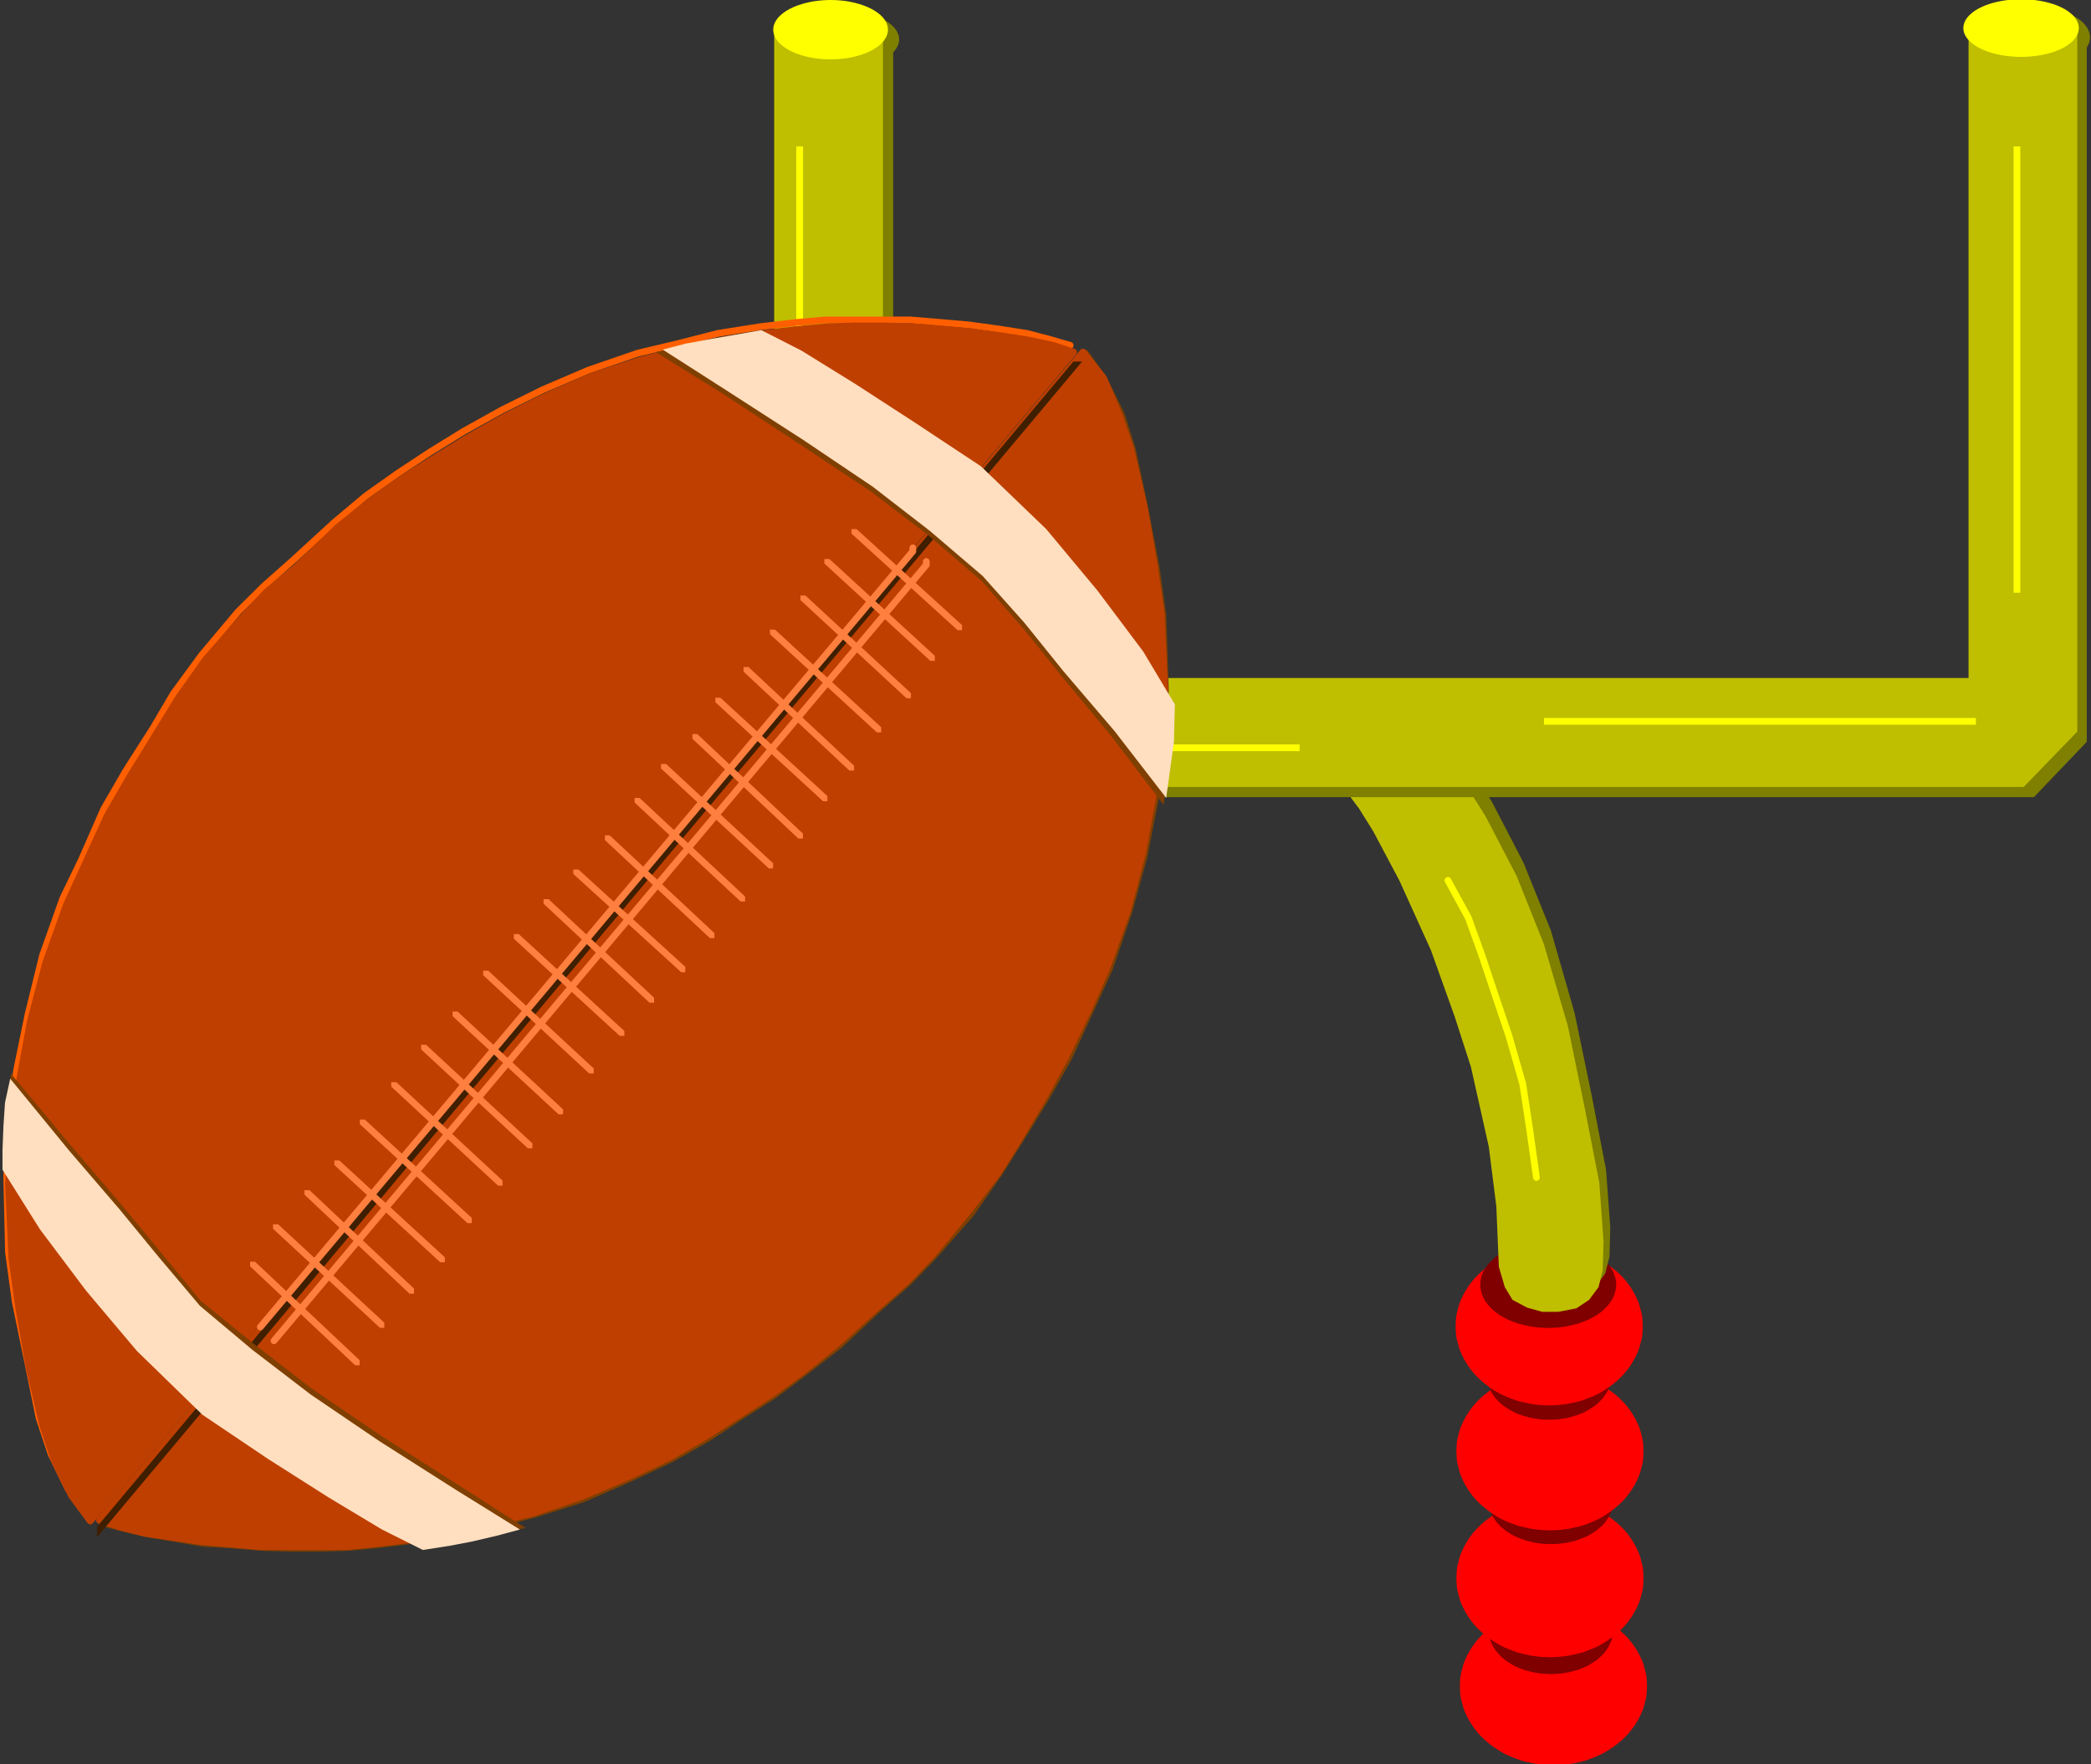 <?xml version="1.0" encoding="UTF-8" standalone="no"?>
<svg
   xmlns:ooo="http://xml.openoffice.org/svg/export"
   xmlns:dc="http://purl.org/dc/elements/1.1/"
   xmlns:cc="http://creativecommons.org/ns#"
   xmlns:rdf="http://www.w3.org/1999/02/22-rdf-syntax-ns#"
   xmlns:svg="http://www.w3.org/2000/svg"
   xmlns="http://www.w3.org/2000/svg"
   xmlns:sodipodi="http://sodipodi.sourceforge.net/DTD/sodipodi-0.dtd"
   xmlns:inkscape="http://www.inkscape.org/namespaces/inkscape"
   version="1.2"
   width="108.44mm"
   height="91.5mm"
   viewBox="0 0 10844 9150"
   preserveAspectRatio="xMidYMid"
   xml:space="preserve"
   id="svg442"
   sodipodi:docname="football.svg"
   style="fill-rule:evenodd;stroke-width:28.222;stroke-linejoin:round"
   inkscape:version="0.92.5 (2060ec1f9f, 2020-04-08)"><rect x="0" y="0" width="10844" height="9150" fill="#333333" stroke="none"/><sodipodi:namedview
   pagecolor="#ffffff"
   bordercolor="#666666"
   borderopacity="1"
   objecttolerance="10"
   gridtolerance="10"
   guidetolerance="10"
   inkscape:pageopacity="0"
   inkscape:pageshadow="2"
   inkscape:window-width="664"
   inkscape:window-height="487"
   id="namedview444"
   showgrid="false"
   inkscape:zoom="0.2102413"
   inkscape:cx="204.92598"
   inkscape:cy="172.91338"
   inkscape:window-x="0"
   inkscape:window-y="0"
   inkscape:window-maximized="0"
   inkscape:current-layer="svg442" />
 <defs
   class="ClipPathGroup"
   id="defs8">
  <clipPath
   id="presentation_clip_path"
   clipPathUnits="userSpaceOnUse">
   <rect
   x="0"
   y="0"
   width="21000"
   height="29700"
   id="rect2" />
  </clipPath>
  <clipPath
   id="presentation_clip_path_shrink"
   clipPathUnits="userSpaceOnUse">
   <rect
   x="21"
   y="29"
   width="20958"
   height="29641"
   id="rect5" />
  </clipPath>
 </defs>
 <defs
   class="TextShapeIndex"
   id="defs12">
  <g
   ooo:slide="id1"
   ooo:id-list="id3"
   id="g10" />
 </defs>
 <defs
   class="EmbeddedBulletChars"
   id="defs44">
  <g
   id="bullet-char-template-57356"
   transform="matrix(4.8828125e-4,0,0,-4.8828125e-4,0,0)">
   <path
   d="M 580,1141 1163,571 580,0 -4,571 Z"
   id="path14"
   inkscape:connector-curvature="0" />
  </g>
  <g
   id="bullet-char-template-57354"
   transform="matrix(4.8828125e-4,0,0,-4.8828125e-4,0,0)">
   <path
   d="M 8,1128 H 1137 V 0 H 8 Z"
   id="path17"
   inkscape:connector-curvature="0" />
  </g>
  <g
   id="bullet-char-template-10146"
   transform="matrix(4.8828125e-4,0,0,-4.8828125e-4,0,0)">
   <path
   d="M 174,0 602,739 174,1481 1456,739 Z M 1358,739 309,1346 659,739 Z"
   id="path20"
   inkscape:connector-curvature="0" />
  </g>
  <g
   id="bullet-char-template-10132"
   transform="matrix(4.8828125e-4,0,0,-4.8828125e-4,0,0)">
   <path
   d="M 2015,739 1276,0 H 717 l 543,543 H 174 v 393 h 1086 l -543,545 h 557 z"
   id="path23"
   inkscape:connector-curvature="0" />
  </g>
  <g
   id="bullet-char-template-10007"
   transform="matrix(4.8828125e-4,0,0,-4.8828125e-4,0,0)">
   <path
   d="m 0,-2 c -7,16 -16,29 -25,39 l 381,530 c -94,256 -141,385 -141,387 0,25 13,38 40,38 9,0 21,-2 34,-5 21,4 42,12 65,25 l 27,-13 111,-251 280,301 64,-25 24,25 c 21,-10 41,-24 62,-43 C 886,937 835,863 770,784 769,783 710,716 594,584 L 774,223 c 0,-27 -21,-55 -63,-84 l 16,-20 C 717,90 699,76 672,76 641,76 570,178 457,381 L 164,-76 c -22,-34 -53,-51 -92,-51 -42,0 -63,17 -64,51 -7,9 -10,24 -10,44 0,9 1,19 2,30 z"
   id="path26"
   inkscape:connector-curvature="0" />
  </g>
  <g
   id="bullet-char-template-10004"
   transform="matrix(4.8828125e-4,0,0,-4.8828125e-4,0,0)">
   <path
   d="M 285,-33 C 182,-33 111,30 74,156 52,228 41,333 41,471 c 0,78 14,145 41,201 34,71 87,106 158,106 53,0 88,-31 106,-94 l 23,-176 c 8,-64 28,-97 59,-98 l 735,706 c 11,11 33,17 66,17 42,0 63,-15 63,-46 V 965 c 0,-36 -10,-64 -30,-84 L 442,47 C 390,-6 338,-33 285,-33 Z"
   id="path29"
   inkscape:connector-curvature="0" />
  </g>
  <g
   id="bullet-char-template-9679"
   transform="matrix(4.8828125e-4,0,0,-4.8828125e-4,0,0)">
   <path
   d="M 813,0 C 632,0 489,54 383,161 276,268 223,411 223,592 c 0,181 53,324 160,431 106,107 249,161 430,161 179,0 323,-54 432,-161 108,-107 162,-251 162,-431 0,-180 -54,-324 -162,-431 C 1136,54 992,0 813,0 Z"
   id="path32"
   inkscape:connector-curvature="0" />
  </g>
  <g
   id="bullet-char-template-8226"
   transform="matrix(4.8828125e-4,0,0,-4.8828125e-4,0,0)">
   <path
   d="m 346,457 c -73,0 -137,26 -191,78 -54,51 -81,114 -81,188 0,73 27,136 81,188 54,52 118,78 191,78 73,0 134,-26 185,-79 51,-51 77,-114 77,-187 0,-75 -25,-137 -76,-188 -50,-52 -112,-78 -186,-78 z"
   id="path35"
   inkscape:connector-curvature="0" />
  </g>
  <g
   id="bullet-char-template-8211"
   transform="matrix(4.8828125e-4,0,0,-4.8828125e-4,0,0)">
   <path
   d="M -4,459 H 1135 V 606 H -4 Z"
   id="path38"
   inkscape:connector-curvature="0" />
  </g>
  <g
   id="bullet-char-template-61548"
   transform="matrix(4.8828125e-4,0,0,-4.8828125e-4,0,0)">
   <path
   d="m 173,740 c 0,163 58,303 173,419 116,115 255,173 419,173 163,0 302,-58 418,-173 116,-116 174,-256 174,-419 0,-163 -58,-303 -174,-418 C 1067,206 928,148 765,148 601,148 462,206 346,322 231,437 173,577 173,740 Z"
   id="path41"
   inkscape:connector-curvature="0" />
  </g>
 </defs>
 <g
   id="g49"
   transform="translate(-5078,-10275)">
  <g
   id="id2"
   class="Master_Slide">
   <g
   id="bg-id2"
   class="Background" />
   <g
   id="bo-id2"
   class="BackgroundObjects" />
  </g>
 </g>
 <g
   class="SlideGroup"
   id="g440"
   transform="translate(-5078,-10275)">
  <g
   id="g438">
   <g
   id="container-id1">
    <g
   id="id1"
   class="Slide"
   clip-path="url(#presentation_clip_path)">
     <g
   class="Page"
   id="g434">
      <g
   class="Graphic"
   id="g432">
       <g
   id="id3">
        <rect
   class="BoundingBox"
   x="5078"
   y="10275"
   width="10844"
   height="9150"
   id="rect51"
   style="fill:none;stroke:none" />
        <defs
   id="defs56">
         <clipPath
   id="clip_path_1"
   clipPathUnits="userSpaceOnUse">
          <path
   d="m 5078,10275 h 10843 v 9149 H 5078 Z"
   id="path53"
   inkscape:connector-curvature="0" />
         </clipPath>
        </defs>
        <g
   clip-path="url(#clip_path_1)"
   id="g108">
         <path
   d="m 13605,19021 c 0,69 -22,137 -63,197 -41,60 -100,110 -172,144 -71,35 -152,53 -234,53 -83,0 -164,-18 -235,-53 -72,-34 -131,-84 -172,-144 -41,-60 -63,-128 -63,-197 0,-70 22,-138 63,-198 41,-60 100,-110 172,-144 71,-35 152,-53 235,-53 82,0 163,18 234,53 72,34 131,84 172,144 41,60 63,128 63,198 z"
   id="path58"
   inkscape:connector-curvature="0"
   style="fill:#ff0000;stroke:none" />
         <path
   d="m 13602,19019 -1,-20 -1,-20 -3,-20 -5,-19 -5,-20 -6,-19 -8,-18 -9,-19 -10,-18 -11,-18 -12,-17 -13,-17 -14,-16 -15,-15 -16,-15 -17,-14 -17,-13 -19,-13 -19,-12 -19,-11 -21,-10 -21,-9 -21,-8 -22,-8 -23,-6 -23,-5 -23,-5 -23,-3 -24,-3 -23,-1 -24,-1 v 0 l -24,1 -23,1 -24,3 -23,3 -23,5 -23,5 -23,6 -22,8 -21,8 -21,9 -21,10 -19,11 -19,12 -19,13 -17,13 -17,14 -16,15 -15,15 -14,16 -13,17 -12,17 -11,18 -10,18 -9,19 -8,18 -6,19 -5,20 -5,19 -3,20 -1,20 -1,20 v 0 l 1,20 1,20 3,20 5,19 5,20 6,19 8,18 9,19 10,18 11,18 12,17 13,17 14,16 15,15 16,15 17,14 17,13 19,13 19,12 19,11 21,10 21,9 21,8 22,8 23,6 23,5 23,5 23,3 24,3 23,1 24,1 v 0 l 24,-1 23,-1 24,-3 23,-3 23,-5 23,-5 23,-6 22,-8 21,-8 21,-9 21,-10 19,-11 19,-12 19,-13 17,-13 17,-14 16,-15 15,-15 14,-16 13,-17 12,-17 11,-18 10,-18 9,-19 8,-18 6,-19 5,-20 5,-19 3,-20 1,-20 z"
   id="path60"
   inkscape:connector-curvature="0"
   style="fill:none;stroke:#ff0000;stroke-width:35;stroke-linecap:round;stroke-linejoin:round" />
         <path
   d="m 13428,18736 c 0,36 -14,72 -41,104 -27,31 -65,57 -112,75 -47,18 -99,28 -153,28 -54,0 -106,-10 -153,-28 -47,-18 -85,-44 -112,-75 -27,-32 -41,-68 -41,-104 0,-36 14,-72 41,-103 27,-32 65,-58 112,-76 47,-18 99,-28 153,-28 54,0 106,10 153,28 47,18 85,44 112,76 27,31 41,67 41,103 z"
   id="path62"
   inkscape:connector-curvature="0"
   style="fill:#800000;stroke:none" />
         <path
   d="m 13425,18732 v -10 l -2,-11 -2,-10 -2,-11 -4,-10 -4,-10 -5,-10 -6,-10 -6,-9 -7,-9 -8,-9 -8,-9 -10,-9 -9,-8 -11,-8 -11,-7 -11,-7 -12,-7 -12,-6 -13,-6 -13,-5 -14,-5 -14,-4 -14,-4 -15,-4 -15,-2 -15,-3 -15,-2 -15,-1 -16,-1 h -15 v 0 h -15 l -16,1 -15,1 -15,2 -15,3 -15,2 -15,4 -14,4 -14,4 -14,5 -13,5 -13,6 -12,6 -12,7 -11,7 -11,7 -11,8 -9,8 -10,9 -8,9 -8,9 -7,9 -6,9 -6,10 -5,10 -4,10 -4,10 -2,11 -2,10 -2,11 v 10 0 10 l 2,11 2,10 2,11 4,10 4,10 5,10 6,10 6,9 7,9 8,9 8,9 10,9 9,8 11,8 11,7 11,7 12,7 12,6 13,6 13,5 14,5 14,4 14,4 15,4 15,2 15,3 15,2 15,1 16,1 h 15 v 0 h 15 l 16,-1 15,-1 15,-2 15,-3 15,-2 15,-4 14,-4 14,-4 14,-5 13,-5 13,-6 12,-6 12,-7 11,-7 11,-7 11,-8 9,-8 10,-9 8,-9 8,-9 7,-9 6,-9 6,-10 5,-10 4,-10 4,-10 2,-11 2,-10 2,-11 z"
   id="path64"
   inkscape:connector-curvature="0"
   style="fill:none;stroke:#800000;stroke-width:35;stroke-linecap:round;stroke-linejoin:round" />
         <path
   d="m 13588,18463 c 0,69 -22,136 -63,196 -41,60 -100,109 -172,143 -71,35 -152,53 -234,53 -83,0 -164,-18 -235,-53 -72,-34 -131,-83 -172,-143 -41,-60 -63,-127 -63,-196 0,-69 22,-136 63,-196 41,-60 100,-109 172,-143 71,-35 152,-53 235,-53 82,0 163,18 234,53 72,34 131,83 172,143 41,60 63,127 63,196 z"
   id="path66"
   inkscape:connector-curvature="0"
   style="fill:#ff0000;stroke:none" />
         <path
   d="m 13584,18459 -1,-20 -1,-20 -3,-20 -5,-19 -5,-20 -6,-19 -8,-18 -9,-19 -10,-18 -11,-18 -12,-17 -13,-17 -14,-16 -15,-15 -16,-15 -17,-14 -17,-13 -19,-13 -19,-12 -19,-11 -21,-10 -21,-9 -21,-8 -22,-8 -23,-6 -23,-5 -23,-5 -23,-3 -24,-3 -23,-1 -24,-1 v 0 l -24,1 -23,1 -24,3 -23,3 -23,5 -23,5 -23,6 -22,8 -21,8 -21,9 -21,10 -19,11 -19,12 -19,13 -17,13 -17,14 -16,15 -15,15 -14,16 -13,17 -12,17 -11,18 -10,18 -9,19 -8,18 -6,19 -5,20 -5,19 -3,20 -1,20 -1,20 v 0 l 1,20 1,20 3,20 5,19 5,20 6,19 8,18 9,19 10,18 11,18 12,17 13,17 14,16 15,15 16,15 17,14 17,13 19,13 19,12 19,11 21,10 21,9 21,8 22,8 23,6 23,5 23,5 23,3 24,3 23,1 24,1 v 0 l 24,-1 23,-1 24,-3 23,-3 23,-5 23,-5 23,-6 22,-8 21,-8 21,-9 21,-10 19,-11 19,-12 19,-13 17,-13 17,-14 16,-15 15,-15 14,-16 13,-17 12,-17 11,-18 10,-18 9,-19 8,-18 6,-19 5,-20 5,-19 3,-20 1,-20 z"
   id="path68"
   inkscape:connector-curvature="0"
   style="fill:none;stroke:#ff0000;stroke-width:35;stroke-linecap:round;stroke-linejoin:round" />
         <path
   d="m 13428,18064 c 0,35 -14,71 -41,102 -27,31 -65,57 -112,75 -47,18 -99,27 -153,27 -54,0 -106,-9 -153,-27 -47,-18 -85,-44 -112,-75 -27,-31 -41,-67 -41,-102 0,-36 14,-72 41,-103 27,-31 65,-57 112,-75 47,-18 99,-27 153,-27 54,0 106,9 153,27 47,18 85,44 112,75 27,31 41,67 41,103 z"
   id="path70"
   inkscape:connector-curvature="0"
   style="fill:#800000;stroke:none" />
         <path
   d="m 13425,18062 v -10 l -2,-11 -2,-10 -2,-10 -4,-10 -4,-10 -5,-10 -6,-9 -6,-9 -7,-10 -8,-8 -8,-9 -10,-8 -9,-8 -11,-8 -11,-7 -11,-7 -12,-7 -12,-6 -13,-5 -13,-5 -14,-5 -14,-5 -14,-3 -15,-4 -15,-3 -15,-2 -15,-2 -15,-1 -16,-1 h -15 v 0 h -15 l -16,1 -15,1 -15,2 -15,2 -15,3 -15,4 -14,3 -14,5 -14,5 -13,5 -13,5 -12,6 -12,7 -11,7 -11,7 -11,8 -9,8 -10,8 -8,9 -8,8 -7,10 -6,9 -6,9 -5,10 -4,10 -4,10 -2,10 -2,10 -2,11 v 10 0 10 l 2,11 2,10 2,10 4,10 4,10 5,10 6,9 6,9 7,10 8,8 8,9 10,8 9,8 11,8 11,7 11,7 12,7 12,6 13,5 13,5 14,5 14,5 14,3 15,4 15,3 15,2 15,2 15,1 16,1 h 15 v 0 h 15 l 16,-1 15,-1 15,-2 15,-2 15,-3 15,-4 14,-3 14,-5 14,-5 13,-5 13,-5 12,-6 12,-7 11,-7 11,-7 11,-8 9,-8 10,-8 8,-9 8,-8 7,-10 6,-9 6,-9 5,-10 4,-10 4,-10 2,-10 2,-10 2,-11 z"
   id="path72"
   inkscape:connector-curvature="0"
   style="fill:none;stroke:#800000;stroke-width:35;stroke-linecap:round;stroke-linejoin:round" />
         <path
   d="m 13588,17804 c 0,69 -22,137 -63,197 -41,60 -100,110 -172,144 -71,35 -152,53 -234,53 -83,0 -164,-18 -235,-53 -72,-34 -131,-84 -172,-144 -41,-60 -63,-128 -63,-197 0,-70 22,-138 63,-198 41,-60 100,-110 172,-144 71,-35 152,-53 235,-53 82,0 163,18 234,53 72,34 131,84 172,144 41,60 63,128 63,198 z"
   id="path74"
   inkscape:connector-curvature="0"
   style="fill:#ff0000;stroke:none" />
         <path
   d="m 13584,17801 -1,-20 -1,-20 -3,-20 -5,-19 -5,-20 -6,-19 -8,-18 -9,-19 -10,-18 -11,-18 -12,-17 -13,-17 -14,-16 -15,-15 -16,-15 -17,-14 -17,-13 -19,-13 -19,-12 -19,-11 -21,-10 -21,-9 -21,-8 -22,-8 -23,-6 -23,-5 -23,-5 -23,-3 -24,-3 -23,-1 -24,-1 v 0 l -24,1 -23,1 -24,3 -23,3 -23,5 -23,5 -23,6 -22,8 -21,8 -21,9 -21,10 -19,11 -19,12 -19,13 -17,13 -17,14 -16,15 -15,15 -14,16 -13,17 -12,17 -11,18 -10,18 -9,19 -8,18 -6,19 -5,20 -5,19 -3,20 -1,20 -1,20 v 0 l 1,20 1,20 3,20 5,19 5,20 6,19 8,18 9,19 10,18 11,18 12,17 13,17 14,16 15,15 16,15 17,14 17,13 19,13 19,12 19,11 21,10 21,9 21,8 22,8 23,6 23,5 23,5 23,3 24,3 23,1 24,1 v 0 l 24,-1 23,-1 24,-3 23,-3 23,-5 23,-5 23,-6 22,-8 21,-8 21,-9 21,-10 19,-11 19,-12 19,-13 17,-13 17,-14 16,-15 15,-15 14,-16 13,-17 12,-17 11,-18 10,-18 9,-19 8,-18 6,-19 5,-20 5,-19 3,-20 1,-20 z"
   id="path76"
   inkscape:connector-curvature="0"
   style="fill:none;stroke:#ff0000;stroke-width:35;stroke-linecap:round;stroke-linejoin:round" />
         <path
   d="m 13420,17415 c 0,37 -14,73 -41,105 -26,31 -65,58 -111,76 -46,18 -99,28 -152,28 -53,0 -106,-10 -152,-28 -46,-18 -85,-45 -111,-76 -27,-32 -41,-68 -41,-105 0,-37 14,-73 41,-104 26,-32 65,-59 111,-77 46,-18 99,-28 152,-28 53,0 106,10 152,28 46,18 85,45 111,77 27,31 41,67 41,104 z"
   id="path78"
   inkscape:connector-curvature="0"
   style="fill:#800000;stroke:none" />
         <path
   d="m 13416,17413 v -10 l -2,-11 -2,-10 -2,-11 -4,-10 -4,-10 -5,-10 -6,-10 -6,-9 -7,-9 -8,-9 -8,-9 -10,-9 -9,-8 -11,-8 -11,-7 -11,-7 -12,-7 -12,-6 -13,-6 -13,-5 -14,-5 -14,-4 -14,-4 -15,-4 -15,-2 -15,-3 -15,-2 -15,-1 -16,-1 h -15 v 0 h -15 l -16,1 -15,1 -15,2 -15,3 -15,2 -15,4 -14,4 -14,4 -14,5 -13,5 -13,6 -12,6 -12,7 -11,7 -11,7 -11,8 -9,8 -10,9 -8,9 -8,9 -7,9 -6,9 -6,10 -5,10 -4,10 -4,10 -2,11 -2,10 -2,11 v 10 0 10 l 2,11 2,10 2,11 4,10 4,10 5,10 6,10 6,9 7,9 8,9 8,9 10,9 9,8 11,8 11,7 11,7 12,7 12,6 13,6 13,5 14,5 14,4 14,4 15,4 15,2 15,3 15,2 15,1 16,1 h 15 v 0 h 15 l 16,-1 15,-1 15,-2 15,-3 15,-2 15,-4 14,-4 14,-4 14,-5 13,-5 13,-6 12,-6 12,-7 11,-7 11,-7 11,-8 9,-8 10,-9 8,-9 8,-9 7,-9 6,-9 6,-10 5,-10 4,-10 4,-10 2,-11 2,-10 2,-11 z"
   id="path80"
   inkscape:connector-curvature="0"
   style="fill:none;stroke:#800000;stroke-width:35;stroke-linecap:round;stroke-linejoin:round" />
         <path
   d="m 13583,17155 c 0,69 -22,137 -63,197 -41,60 -100,110 -172,144 -71,35 -152,53 -234,53 -83,0 -164,-18 -235,-53 -72,-34 -131,-84 -172,-144 -41,-60 -63,-128 -63,-197 0,-70 22,-138 63,-198 41,-60 100,-110 172,-144 71,-35 152,-53 235,-53 82,0 163,18 234,53 72,34 131,84 172,144 41,60 63,128 63,198 z"
   id="path82"
   inkscape:connector-curvature="0"
   style="fill:#ff0000;stroke:none" />
         <path
   d="m 13580,17153 -1,-20 -1,-20 -3,-20 -5,-19 -5,-20 -6,-19 -8,-18 -9,-19 -10,-18 -11,-18 -12,-17 -13,-17 -14,-16 -15,-15 -16,-15 -17,-14 -17,-13 -19,-13 -19,-12 -19,-11 -21,-10 -21,-9 -21,-8 -22,-8 -23,-6 -23,-5 -23,-5 -23,-3 -24,-3 -23,-1 -24,-1 v 0 l -24,1 -23,1 -24,3 -23,3 -23,5 -23,5 -23,6 -22,8 -21,8 -21,9 -21,10 -19,11 -19,12 -19,13 -17,13 -17,14 -16,15 -15,15 -14,16 -13,17 -12,17 -11,18 -10,18 -9,19 -8,18 -6,19 -5,20 -5,19 -3,20 -1,20 -1,20 v 0 l 1,20 1,20 3,20 5,19 5,20 6,19 8,18 9,19 10,18 11,18 12,17 13,17 14,16 15,15 16,15 17,14 17,13 19,13 19,12 19,11 21,10 21,9 21,8 22,8 23,6 23,5 23,5 23,3 24,3 23,1 24,1 v 0 l 24,-1 23,-1 24,-3 23,-3 23,-5 23,-5 23,-6 22,-8 21,-8 21,-9 21,-10 19,-11 19,-12 19,-13 17,-13 17,-14 16,-15 15,-15 14,-16 13,-17 12,-17 11,-18 10,-18 9,-19 8,-18 6,-19 5,-20 5,-19 3,-20 1,-20 z"
   id="path84"
   inkscape:connector-curvature="0"
   style="fill:none;stroke:#ff0000;stroke-width:35;stroke-linecap:round;stroke-linejoin:round" />
         <path
   d="m 13446,16941 c 0,36 -16,72 -45,104 -30,31 -72,57 -123,75 -52,18 -110,28 -169,28 -59,0 -117,-10 -168,-28 -52,-18 -94,-44 -124,-75 -29,-32 -45,-68 -45,-104 0,-36 16,-72 45,-103 30,-32 72,-58 124,-76 51,-18 109,-28 168,-28 59,0 117,10 169,28 51,18 93,44 123,76 29,31 45,67 45,103 z"
   id="path86"
   inkscape:connector-curvature="0"
   style="fill:#800000;stroke:none" />
         <path
   d="m 13442,16937 v -10 l -2,-11 -2,-10 -3,-11 -4,-10 -4,-10 -6,-10 -6,-10 -7,-9 -8,-9 -9,-9 -9,-9 -10,-9 -11,-8 -11,-8 -12,-7 -13,-7 -13,-7 -14,-6 -14,-6 -14,-5 -15,-5 -16,-4 -16,-4 -16,-4 -16,-2 -17,-3 -16,-2 -17,-1 -17,-1 h -17 v 0 h -17 l -17,1 -17,1 -16,2 -17,3 -16,2 -16,4 -16,4 -16,4 -15,5 -14,5 -14,6 -14,6 -13,7 -13,7 -12,7 -11,8 -11,8 -10,9 -9,9 -9,9 -8,9 -7,9 -6,10 -6,10 -4,10 -4,10 -3,11 -2,10 -2,11 v 10 0 10 l 2,11 2,10 3,11 4,10 4,10 6,10 6,10 7,9 8,9 9,9 9,9 10,9 11,8 11,8 12,7 13,7 13,7 14,6 14,6 14,5 15,5 16,4 16,4 16,4 16,2 17,3 16,2 17,1 17,1 h 17 v 0 h 17 l 17,-1 17,-1 16,-2 17,-3 16,-2 16,-4 16,-4 16,-4 15,-5 14,-5 14,-6 14,-6 13,-7 13,-7 12,-7 11,-8 11,-8 10,-9 9,-9 9,-9 8,-9 7,-9 6,-10 6,-10 4,-10 4,-10 3,-11 2,-10 2,-11 z"
   id="path88"
   inkscape:connector-curvature="0"
   style="fill:none;stroke:#800000;stroke-width:35;stroke-linecap:round;stroke-linejoin:round" />
         <path
   d="m 12009,14193 154,207 71,115 137,260 158,357 128,344 84,261 93,414 40,309 13,314 31,105 39,67 75,39 80,22 h 79 l 97,-17 66,-44 49,-67 22,-88 4,-150 -22,-300 -75,-388 -88,-424 -123,-428 -142,-352 -163,-314 -159,-251 z"
   id="path90"
   inkscape:connector-curvature="0"
   style="fill:#7f7f00;stroke:none" />
         <path
   d="m 11974,14263 154,208 71,114 136,256 164,362 123,344 84,260 93,415 39,309 13,313 31,106 40,66 75,40 79,22 h 84 l 93,-18 66,-44 49,-66 22,-88 4,-150 -22,-305 -75,-383 -88,-428 -124,-424 -141,-353 -163,-313 -159,-252 z"
   id="path92"
   inkscape:connector-curvature="0"
   style="fill:#bfbf00;stroke:none" />
         <path
   d="m 12587,14841 106,194 70,194 71,212 70,208 71,247 35,229 36,256"
   id="path94"
   inkscape:connector-curvature="0"
   style="fill:none;stroke:#ffff00;stroke-width:35;stroke-linecap:round;stroke-linejoin:round" />
         <path
   d="m 9146,10460 v 3662 l 282,287 h 6198 l 274,-287 v -3662 h -560 v 3384 H 9710 v -3384 z"
   id="path96"
   inkscape:connector-curvature="0"
   style="fill:#7f7f00;stroke:none" />
         <path
   d="m 9741,10480 c 0,26 -14,52 -40,75 -26,23 -64,42 -109,56 -45,13 -96,20 -148,20 -53,0 -104,-7 -149,-20 -45,-14 -83,-33 -109,-56 -26,-23 -40,-49 -40,-75 0,-27 14,-53 40,-76 26,-23 64,-42 109,-56 45,-13 96,-20 149,-20 52,0 103,7 148,20 45,14 83,33 109,56 26,23 40,49 40,76 z"
   id="path98"
   inkscape:connector-curvature="0"
   style="fill:#7f7f00;stroke:none" />
         <path
   d="m 15917,10469 c 0,27 -14,55 -40,79 -26,24 -64,44 -110,58 -45,14 -97,21 -149,21 -53,0 -105,-7 -150,-21 -46,-14 -84,-34 -110,-58 -26,-24 -40,-52 -40,-79 0,-28 14,-56 40,-80 26,-24 64,-44 110,-58 45,-14 97,-21 150,-21 52,0 104,7 149,21 46,14 84,34 110,58 26,24 40,52 40,80 z"
   id="path100"
   inkscape:connector-curvature="0"
   style="fill:#7f7f00;stroke:none" />
         <path
   d="m 9093,10407 v 3662 l 282,287 h 6198 l 278,-287 v -3662 h -564 v 3384 H 9657 v -3384 z"
   id="path102"
   inkscape:connector-curvature="0"
   style="fill:#bfbf00;stroke:none" />
         <path
   d="m 9683,10429 c 0,27 -14,54 -40,77 -26,23 -64,43 -109,56 -45,14 -96,21 -148,21 -53,0 -104,-7 -149,-21 -45,-13 -83,-33 -109,-56 -26,-23 -40,-50 -40,-77 0,-27 14,-54 40,-77 26,-23 64,-43 109,-56 45,-14 96,-21 149,-21 52,0 103,7 148,21 45,13 83,33 109,56 26,23 40,50 40,77 z"
   id="path104"
   inkscape:connector-curvature="0"
   style="fill:#ffff00;stroke:none" />
         <path
   d="m 15859,10421 c 0,26 -14,52 -40,74 -26,23 -64,42 -110,55 -45,13 -97,20 -149,20 -53,0 -105,-7 -150,-20 -46,-13 -84,-32 -110,-55 -26,-22 -40,-48 -40,-74 0,-27 14,-53 40,-75 26,-23 64,-42 110,-55 45,-13 97,-20 150,-20 52,0 104,7 149,20 46,13 84,32 110,55 26,22 40,48 40,75 z"
   id="path106"
   inkscape:connector-curvature="0"
   style="fill:#ffff00;stroke:none" />
        </g>
        <defs
   id="defs113">
         <clipPath
   id="clip_path_2"
   clipPathUnits="userSpaceOnUse">
          <path
   d="m 14832,11034 h 1089 v 2315 h -1089 z"
   id="path110"
   inkscape:connector-curvature="0" />
         </clipPath>
        </defs>
        <g
   clip-path="url(#clip_path_2)"
   id="g117">
         <path
   d="m 15538,8753 v 6843"
   id="path115"
   inkscape:connector-curvature="0"
   style="fill:none;stroke:#ffff00;stroke-width:35;stroke-linecap:round;stroke-linejoin:miter" />
        </g>
        <g
   clip-path="url(#clip_path_1)"
   id="g119" />
        <defs
   id="defs124">
         <clipPath
   id="clip_path_3"
   clipPathUnits="userSpaceOnUse">
          <path
   d="m 8519,11034 h 1446 v 2315 H 8519 Z"
   id="path121"
   inkscape:connector-curvature="0" />
         </clipPath>
        </defs>
        <g
   clip-path="url(#clip_path_3)"
   id="g128">
         <path
   d="m 9225,8753 v 6843"
   id="path126"
   inkscape:connector-curvature="0"
   style="fill:none;stroke:#ffff00;stroke-width:35;stroke-linecap:round;stroke-linejoin:miter" />
        </g>
        <g
   clip-path="url(#clip_path_1)"
   id="g130" />
        <defs
   id="defs135">
         <clipPath
   id="clip_path_4"
   clipPathUnits="userSpaceOnUse">
          <path
   d="m 9582,13447 h 2236 v 1446 H 9582 Z"
   id="path132"
   inkscape:connector-curvature="0" />
         </clipPath>
        </defs>
        <g
   clip-path="url(#clip_path_4)"
   id="g139">
         <path
   d="m 7381,14153 h 6604"
   id="path137"
   inkscape:connector-curvature="0"
   style="fill:none;stroke:#ffff00;stroke-width:35;stroke-linecap:round;stroke-linejoin:miter" />
        </g>
        <g
   clip-path="url(#clip_path_1)"
   id="g141" />
        <defs
   id="defs146">
         <clipPath
   id="clip_path_5"
   clipPathUnits="userSpaceOnUse">
          <path
   d="m 13085,13310 h 2240 v 1446 h -2240 z"
   id="path143"
   inkscape:connector-curvature="0" />
         </clipPath>
        </defs>
        <g
   clip-path="url(#clip_path_5)"
   id="g150">
         <path
   d="m 10879,14016 h 6618"
   id="path148"
   inkscape:connector-curvature="0"
   style="fill:none;stroke:#ffff00;stroke-width:35;stroke-linecap:round;stroke-linejoin:miter" />
        </g>
        <g
   clip-path="url(#clip_path_1)"
   id="g164">
         <path
   d="m 10707,12106 97,137 89,181 57,180 66,309 58,305 35,247 13,388 -13,282 -40,283 -57,295 -80,291 -101,296 -97,212 -115,251 -115,203 -136,221 -111,176 -145,208 -190,216 -132,137 -150,132 -212,198 -172,133 -163,123 -168,106 -172,115 -194,110 -216,102 -243,106 -251,79 -203,53 -217,48 -225,36 -180,22 -146,13 -132,4 h -159 l -150,-4 -155,-13 -154,-9 -154,-27 -137,-22 -124,-30 -106,-27 z"
   id="path152"
   inkscape:connector-curvature="0"
   style="fill:none;stroke:#7f3f00;stroke-width:35;stroke-linecap:round;stroke-linejoin:round" />
         <path
   d="m 5528,18128 -97,-132 -88,-181 -62,-186 -62,-304 -62,-300 -35,-256 -9,-388 9,-282 44,-283 58,-282 75,-305 105,-295 98,-203 114,-260 115,-199 141,-221 106,-180 146,-199 189,-225 133,-132 150,-133 216,-198 163,-137 168,-119 167,-110 172,-106 199,-111 212,-105 238,-102 256,-88 207,-49 207,-53 221,-35 190,-22 145,-13 h 137 155 150 l 154,13 150,13 159,22 141,22 119,31 106,31 z"
   id="path154"
   inkscape:connector-curvature="0"
   style="fill:none;stroke:#ff5f00;stroke-width:35;stroke-linecap:round;stroke-linejoin:round" />
         <path
   d="m 10694,12101 106,133 79,185 62,181 71,304 53,309 35,247 18,389 -18,282 -44,282 -53,287 -79,300 -106,296 -93,211 -119,247 -110,203 -133,225 -110,177 -154,198 -186,225 -132,137 -150,132 -216,195 -168,136 -163,119 -172,111 -172,110 -190,110 -216,102 -238,101 -261,89 -203,48 -207,53 -225,35 -190,22 -136,14 h -137 -159 -150 l -159,-14 -150,-13 -154,-22 -141,-22 -124,-31 -106,-35 z"
   id="path156"
   inkscape:connector-curvature="0"
   style="fill:#bf3f00;stroke:none" />
         <path
   d="m 10694,12101 106,133 79,185 62,181 71,304 53,309 35,247 18,389 -18,282 -44,282 -53,287 -79,300 -106,296 -93,211 -119,247 -110,203 -133,225 -110,177 -154,198 -186,225 -132,137 -150,132 -216,195 -168,136 -163,119 -172,111 -172,110 -190,110 -216,102 -238,101 -261,89 -203,48 -207,53 -225,35 -190,22 -136,14 h -137 -159 -150 l -159,-14 -150,-13 -154,-22 -141,-22 -124,-31 -106,-35 z"
   id="path158"
   inkscape:connector-curvature="0"
   style="fill:none;stroke:#bf3f00;stroke-width:35;stroke-linecap:round;stroke-linejoin:round" />
         <path
   d="m 5546,18163 -97,-132 -89,-181 -61,-185 -71,-305 -53,-304 -35,-252 -18,-388 18,-282 44,-283 53,-286 79,-300 106,-296 97,-212 115,-251 115,-199 141,-229 106,-172 145,-207 190,-217 128,-136 154,-128 216,-208 164,-132 167,-119 168,-106 172,-106 194,-110 212,-106 243,-106 255,-84 208,-53 207,-48 221,-36 189,-22 142,-13 141,-4 h 154 l 146,4 159,13 150,14 158,22 142,22 119,26 106,35 z"
   id="path160"
   inkscape:connector-curvature="0"
   style="fill:#bf3f00;stroke:none" />
         <path
   d="m 5546,18163 -97,-132 -89,-181 -61,-185 -71,-305 -53,-304 -35,-252 -18,-388 18,-282 44,-283 53,-286 79,-300 106,-296 97,-212 115,-251 115,-199 141,-229 106,-172 145,-207 190,-217 128,-136 154,-128 216,-208 164,-132 167,-119 168,-106 172,-106 194,-110 212,-106 243,-106 255,-84 208,-53 207,-48 221,-36 189,-22 142,-13 141,-4 h 154 l 146,4 159,13 150,14 158,22 142,22 119,26 106,35 z"
   id="path162"
   inkscape:connector-curvature="0"
   style="fill:none;stroke:#bf3f00;stroke-width:35;stroke-linecap:round;stroke-linejoin:round" />
        </g>
        <defs
   id="defs169">
         <clipPath
   id="clip_path_6"
   clipPathUnits="userSpaceOnUse">
          <path
   d="m 5581,12150 h 5121 v 6105 H 5581 Z"
   id="path166"
   inkscape:connector-curvature="0" />
         </clipPath>
        </defs>
        <g
   clip-path="url(#clip_path_6)"
   id="g173">
         <path
   d="M 494,24291 15754,6079"
   id="path171"
   inkscape:connector-curvature="0"
   style="fill:none;stroke:#3f1f00;stroke-width:35;stroke-linecap:round;stroke-linejoin:miter" />
        </g>
        <g
   clip-path="url(#clip_path_1)"
   id="g187">
         <path
   d="m 5104,16337 190,282 234,318 265,317 339,327 340,229 313,199 278,172 243,115 198,-40 300,-57 -352,-225 -402,-256 -357,-243 -296,-229 -278,-225 -207,-252 -208,-251 -264,-309 -305,-366 -31,260 z"
   id="path175"
   inkscape:connector-curvature="0"
   style="fill:#7f3f00;stroke:none" />
         <path
   d="m 5091,16341 194,309 239,318 264,313 340,331 340,229 313,199 278,167 212,106 141,-22 115,-22 132,-31 115,-31 -327,-203 -401,-255 -358,-243 -300,-230 -273,-229 -212,-251 -207,-252 -261,-304 -304,-371 -27,124 -8,119 -5,128 z"
   id="path177"
   inkscape:connector-curvature="0"
   style="fill:#ffdfbf;stroke:none" />
         <path
   d="m 11162,13963 -159,-282 -238,-313 -269,-318 -340,-326 -335,-225 -314,-208 -282,-167 -243,-124 -203,35 -300,66 362,225 397,261 358,238 300,229 273,234 216,247 203,252 252,304 273,358 31,-256 z"
   id="path179"
   inkscape:connector-curvature="0"
   style="fill:#7f3f00;stroke:none" />
         <path
   d="m 11171,13928 -164,-274 -238,-317 -265,-318 -339,-326 -340,-225 -313,-203 -278,-172 -208,-106 -145,26 -106,18 -141,26 -119,31 331,212 397,256 361,243 296,229 274,234 216,242 203,252 264,309 269,348 40,-291 z"
   id="path181"
   inkscape:connector-curvature="0"
   style="fill:#ffdfbf;stroke:none" />
         <path
   d="m 6428,17157 3384,-4023 v -18"
   id="path183"
   inkscape:connector-curvature="0"
   style="fill:none;stroke:#ff7f3f;stroke-width:35;stroke-linecap:round;stroke-linejoin:round" />
         <path
   d="m 6499,17228 3383,-4024 v -17"
   id="path185"
   inkscape:connector-curvature="0"
   style="fill:none;stroke:#ff7f3f;stroke-width:35;stroke-linecap:round;stroke-linejoin:round" />
        </g>
        <defs
   id="defs192">
         <clipPath
   id="clip_path_7"
   clipPathUnits="userSpaceOnUse">
          <path
   d="m 6375,16818 h 568 v 537 h -568 z"
   id="path189"
   inkscape:connector-curvature="0" />
         </clipPath>
        </defs>
        <g
   clip-path="url(#clip_path_7)"
   id="g196">
         <path
   d="m 5841,16315 1602,1509"
   id="path194"
   inkscape:connector-curvature="0"
   style="fill:none;stroke:#ff7f3f;stroke-width:35;stroke-linecap:round;stroke-linejoin:miter" />
        </g>
        <g
   clip-path="url(#clip_path_1)"
   id="g198" />
        <defs
   id="defs203">
         <clipPath
   id="clip_path_8"
   clipPathUnits="userSpaceOnUse">
          <path
   d="m 6494,16624 h 577 v 537 h -577 z"
   id="path200"
   inkscape:connector-curvature="0" />
         </clipPath>
        </defs>
        <g
   clip-path="url(#clip_path_8)"
   id="g207">
         <path
   d="m 5952,16121 1627,1508"
   id="path205"
   inkscape:connector-curvature="0"
   style="fill:none;stroke:#ff7f3f;stroke-width:35;stroke-linecap:round;stroke-linejoin:miter" />
        </g>
        <g
   clip-path="url(#clip_path_1)"
   id="g209" />
        <defs
   id="defs214">
         <clipPath
   id="clip_path_9"
   clipPathUnits="userSpaceOnUse">
          <path
   d="m 6657,16447 h 568 v 537 h -568 z"
   id="path211"
   inkscape:connector-curvature="0" />
         </clipPath>
        </defs>
        <g
   clip-path="url(#clip_path_9)"
   id="g218">
         <path
   d="m 6124,15944 1601,1509"
   id="path216"
   inkscape:connector-curvature="0"
   style="fill:none;stroke:#ff7f3f;stroke-width:35;stroke-linecap:round;stroke-linejoin:miter" />
        </g>
        <g
   clip-path="url(#clip_path_1)"
   id="g220" />
        <defs
   id="defs225">
         <clipPath
   id="clip_path_10"
   clipPathUnits="userSpaceOnUse">
          <path
   d="m 6812,16293 h 573 v 528 h -573 z"
   id="path222"
   inkscape:connector-curvature="0" />
         </clipPath>
        </defs>
        <g
   clip-path="url(#clip_path_10)"
   id="g229">
         <path
   d="m 6274,15799 1614,1482"
   id="path227"
   inkscape:connector-curvature="0"
   style="fill:none;stroke:#ff7f3f;stroke-width:35;stroke-linecap:round;stroke-linejoin:miter" />
        </g>
        <g
   clip-path="url(#clip_path_1)"
   id="g231" />
        <defs
   id="defs236">
         <clipPath
   id="clip_path_11"
   clipPathUnits="userSpaceOnUse">
          <path
   d="m 6944,16081 h 581 v 537 h -581 z"
   id="path233"
   inkscape:connector-curvature="0" />
         </clipPath>
        </defs>
        <g
   clip-path="url(#clip_path_11)"
   id="g240">
         <path
   d="m 6397,15578 1641,1509"
   id="path238"
   inkscape:connector-curvature="0"
   style="fill:none;stroke:#ff7f3f;stroke-width:35;stroke-linecap:round;stroke-linejoin:miter" />
        </g>
        <g
   clip-path="url(#clip_path_1)"
   id="g242" />
        <defs
   id="defs247">
         <clipPath
   id="clip_path_12"
   clipPathUnits="userSpaceOnUse">
          <path
   d="m 7107,15887 h 577 v 537 h -577 z"
   id="path244"
   inkscape:connector-curvature="0" />
         </clipPath>
        </defs>
        <g
   clip-path="url(#clip_path_12)"
   id="g251">
         <path
   d="m 6565,15384 1628,1509"
   id="path249"
   inkscape:connector-curvature="0"
   style="fill:none;stroke:#ff7f3f;stroke-width:35;stroke-linecap:round;stroke-linejoin:miter" />
        </g>
        <g
   clip-path="url(#clip_path_1)"
   id="g253" />
        <defs
   id="defs258">
         <clipPath
   id="clip_path_13"
   clipPathUnits="userSpaceOnUse">
          <path
   d="m 7262,15693 h 577 v 537 h -577 z"
   id="path255"
   inkscape:connector-curvature="0" />
         </clipPath>
        </defs>
        <g
   clip-path="url(#clip_path_13)"
   id="g262">
         <path
   d="m 6719,15190 1628,1509"
   id="path260"
   inkscape:connector-curvature="0"
   style="fill:none;stroke:#ff7f3f;stroke-width:35;stroke-linecap:round;stroke-linejoin:miter" />
        </g>
        <g
   clip-path="url(#clip_path_1)"
   id="g264" />
        <defs
   id="defs269">
         <clipPath
   id="clip_path_14"
   clipPathUnits="userSpaceOnUse">
          <path
   d="m 7425,15521 h 573 v 533 h -573 z"
   id="path266"
   inkscape:connector-curvature="0" />
         </clipPath>
        </defs>
        <g
   clip-path="url(#clip_path_14)"
   id="g273">
         <path
   d="m 6887,15022 1614,1496"
   id="path271"
   inkscape:connector-curvature="0"
   style="fill:none;stroke:#ff7f3f;stroke-width:35;stroke-linecap:round;stroke-linejoin:miter" />
        </g>
        <g
   clip-path="url(#clip_path_1)"
   id="g275" />
        <defs
   id="defs280">
         <clipPath
   id="clip_path_15"
   clipPathUnits="userSpaceOnUse">
          <path
   d="m 7584,15309 h 573 v 533 h -573 z"
   id="path277"
   inkscape:connector-curvature="0" />
         </clipPath>
        </defs>
        <g
   clip-path="url(#clip_path_15)"
   id="g284">
         <path
   d="m 7046,14810 1614,1496"
   id="path282"
   inkscape:connector-curvature="0"
   style="fill:none;stroke:#ff7f3f;stroke-width:35;stroke-linecap:round;stroke-linejoin:miter" />
        </g>
        <g
   clip-path="url(#clip_path_1)"
   id="g286" />
        <defs
   id="defs291">
         <clipPath
   id="clip_path_16"
   clipPathUnits="userSpaceOnUse">
          <path
   d="m 7743,15119 h 573 v 528 h -573 z"
   id="path288"
   inkscape:connector-curvature="0" />
         </clipPath>
        </defs>
        <g
   clip-path="url(#clip_path_16)"
   id="g295">
         <path
   d="m 7204,14625 1615,1482"
   id="path293"
   inkscape:connector-curvature="0"
   style="fill:none;stroke:#ff7f3f;stroke-width:35;stroke-linecap:round;stroke-linejoin:miter" />
        </g>
        <g
   clip-path="url(#clip_path_1)"
   id="g297" />
        <defs
   id="defs302">
         <clipPath
   id="clip_path_17"
   clipPathUnits="userSpaceOnUse">
          <path
   d="m 7897,14938 h 573 v 537 h -573 z"
   id="path299"
   inkscape:connector-curvature="0" />
         </clipPath>
        </defs>
        <g
   clip-path="url(#clip_path_17)"
   id="g306">
         <path
   d="m 7359,14435 1615,1509"
   id="path304"
   inkscape:connector-curvature="0"
   style="fill:none;stroke:#ff7f3f;stroke-width:35;stroke-linecap:round;stroke-linejoin:miter" />
        </g>
        <g
   clip-path="url(#clip_path_1)"
   id="g308" />
        <defs
   id="defs313">
         <clipPath
   id="clip_path_18"
   clipPathUnits="userSpaceOnUse">
          <path
   d="m 8051,14784 h 581 v 533 h -581 z"
   id="path310"
   inkscape:connector-curvature="0" />
         </clipPath>
        </defs>
        <g
   clip-path="url(#clip_path_18)"
   id="g317">
         <path
   d="m 7504,14285 1642,1496"
   id="path315"
   inkscape:connector-curvature="0"
   style="fill:none;stroke:#ff7f3f;stroke-width:35;stroke-linecap:round;stroke-linejoin:miter" />
        </g>
        <g
   clip-path="url(#clip_path_1)"
   id="g319" />
        <defs
   id="defs324">
         <clipPath
   id="clip_path_19"
   clipPathUnits="userSpaceOnUse">
          <path
   d="m 8215,14607 h 568 v 533 h -568 z"
   id="path321"
   inkscape:connector-curvature="0" />
         </clipPath>
        </defs>
        <g
   clip-path="url(#clip_path_19)"
   id="g328">
         <path
   d="m 7681,14109 1601,1495"
   id="path326"
   inkscape:connector-curvature="0"
   style="fill:none;stroke:#ff7f3f;stroke-width:35;stroke-linecap:round;stroke-linejoin:miter" />
        </g>
        <g
   clip-path="url(#clip_path_1)"
   id="g330" />
        <defs
   id="defs335">
         <clipPath
   id="clip_path_20"
   clipPathUnits="userSpaceOnUse">
          <path
   d="m 8369,14413 h 573 v 537 h -573 z"
   id="path332"
   inkscape:connector-curvature="0" />
         </clipPath>
        </defs>
        <g
   clip-path="url(#clip_path_20)"
   id="g339">
         <path
   d="m 7831,13910 1615,1509"
   id="path337"
   inkscape:connector-curvature="0"
   style="fill:none;stroke:#ff7f3f;stroke-width:35;stroke-linecap:round;stroke-linejoin:miter" />
        </g>
        <g
   clip-path="url(#clip_path_1)"
   id="g341" />
        <defs
   id="defs346">
         <clipPath
   id="clip_path_21"
   clipPathUnits="userSpaceOnUse">
          <path
   d="m 8506,14237 h 581 v 542 h -581 z"
   id="path343"
   inkscape:connector-curvature="0" />
         </clipPath>
        </defs>
        <g
   clip-path="url(#clip_path_21)"
   id="g350">
         <path
   d="m 7959,13729 1641,1522"
   id="path348"
   inkscape:connector-curvature="0"
   style="fill:none;stroke:#ff7f3f;stroke-width:35;stroke-linecap:round;stroke-linejoin:miter" />
        </g>
        <g
   clip-path="url(#clip_path_1)"
   id="g352" />
        <defs
   id="defs357">
         <clipPath
   id="clip_path_22"
   clipPathUnits="userSpaceOnUse">
          <path
   d="m 8669,14082 h 573 v 542 h -573 z"
   id="path354"
   inkscape:connector-curvature="0" />
         </clipPath>
        </defs>
        <g
   clip-path="url(#clip_path_22)"
   id="g361">
         <path
   d="m 8131,13575 1615,1522"
   id="path359"
   inkscape:connector-curvature="0"
   style="fill:none;stroke:#ff7f3f;stroke-width:35;stroke-linecap:round;stroke-linejoin:miter" />
        </g>
        <g
   clip-path="url(#clip_path_1)"
   id="g363" />
        <defs
   id="defs368">
         <clipPath
   id="clip_path_23"
   clipPathUnits="userSpaceOnUse">
          <path
   d="m 8788,13893 h 581 v 537 h -581 z"
   id="path365"
   inkscape:connector-curvature="0" />
         </clipPath>
        </defs>
        <g
   clip-path="url(#clip_path_23)"
   id="g372">
         <path
   d="m 8241,13390 1641,1509"
   id="path370"
   inkscape:connector-curvature="0"
   style="fill:none;stroke:#ff7f3f;stroke-width:35;stroke-linecap:round;stroke-linejoin:miter" />
        </g>
        <g
   clip-path="url(#clip_path_1)"
   id="g374" />
        <defs
   id="defs379">
         <clipPath
   id="clip_path_24"
   clipPathUnits="userSpaceOnUse">
          <path
   d="m 8934,13734 h 573 v 537 h -573 z"
   id="path376"
   inkscape:connector-curvature="0" />
         </clipPath>
        </defs>
        <g
   clip-path="url(#clip_path_24)"
   id="g383">
         <path
   d="m 8396,13231 1614,1509"
   id="path381"
   inkscape:connector-curvature="0"
   style="fill:none;stroke:#ff7f3f;stroke-width:35;stroke-linecap:round;stroke-linejoin:miter" />
        </g>
        <g
   clip-path="url(#clip_path_1)"
   id="g385" />
        <defs
   id="defs390">
         <clipPath
   id="clip_path_25"
   clipPathUnits="userSpaceOnUse">
          <path
   d="m 9071,13540 h 577 v 533 h -577 z"
   id="path387"
   inkscape:connector-curvature="0" />
         </clipPath>
        </defs>
        <g
   clip-path="url(#clip_path_25)"
   id="g394">
         <path
   d="m 8528,13041 1628,1496"
   id="path392"
   inkscape:connector-curvature="0"
   style="fill:none;stroke:#ff7f3f;stroke-width:35;stroke-linecap:round;stroke-linejoin:miter" />
        </g>
        <g
   clip-path="url(#clip_path_1)"
   id="g396" />
        <defs
   id="defs401">
         <clipPath
   id="clip_path_26"
   clipPathUnits="userSpaceOnUse">
          <path
   d="m 9229,13363 h 573 v 533 h -573 z"
   id="path398"
   inkscape:connector-curvature="0" />
         </clipPath>
        </defs>
        <g
   clip-path="url(#clip_path_26)"
   id="g405">
         <path
   d="m 8691,12865 1615,1495"
   id="path403"
   inkscape:connector-curvature="0"
   style="fill:none;stroke:#ff7f3f;stroke-width:35;stroke-linecap:round;stroke-linejoin:miter" />
        </g>
        <g
   clip-path="url(#clip_path_1)"
   id="g407" />
        <defs
   id="defs412">
         <clipPath
   id="clip_path_27"
   clipPathUnits="userSpaceOnUse">
          <path
   d="m 9353,13174 h 573 v 528 h -573 z"
   id="path409"
   inkscape:connector-curvature="0" />
         </clipPath>
        </defs>
        <g
   clip-path="url(#clip_path_27)"
   id="g416">
         <path
   d="m 8815,12679 1614,1483"
   id="path414"
   inkscape:connector-curvature="0"
   style="fill:none;stroke:#ff7f3f;stroke-width:35;stroke-linecap:round;stroke-linejoin:miter" />
        </g>
        <g
   clip-path="url(#clip_path_1)"
   id="g418" />
        <defs
   id="defs423">
         <clipPath
   id="clip_path_28"
   clipPathUnits="userSpaceOnUse">
          <path
   d="m 9494,13019 h 573 v 524 h -573 z"
   id="path420"
   inkscape:connector-curvature="0" />
         </clipPath>
        </defs>
        <g
   clip-path="url(#clip_path_28)"
   id="g427">
         <path
   d="m 8956,12529 1615,1470"
   id="path425"
   inkscape:connector-curvature="0"
   style="fill:none;stroke:#ff7f3f;stroke-width:35;stroke-linecap:round;stroke-linejoin:miter" />
        </g>
        <g
   clip-path="url(#clip_path_1)"
   id="g429" />
       </g>
      </g>
     </g>
    </g>
   </g>
  </g>
 </g>
</svg>